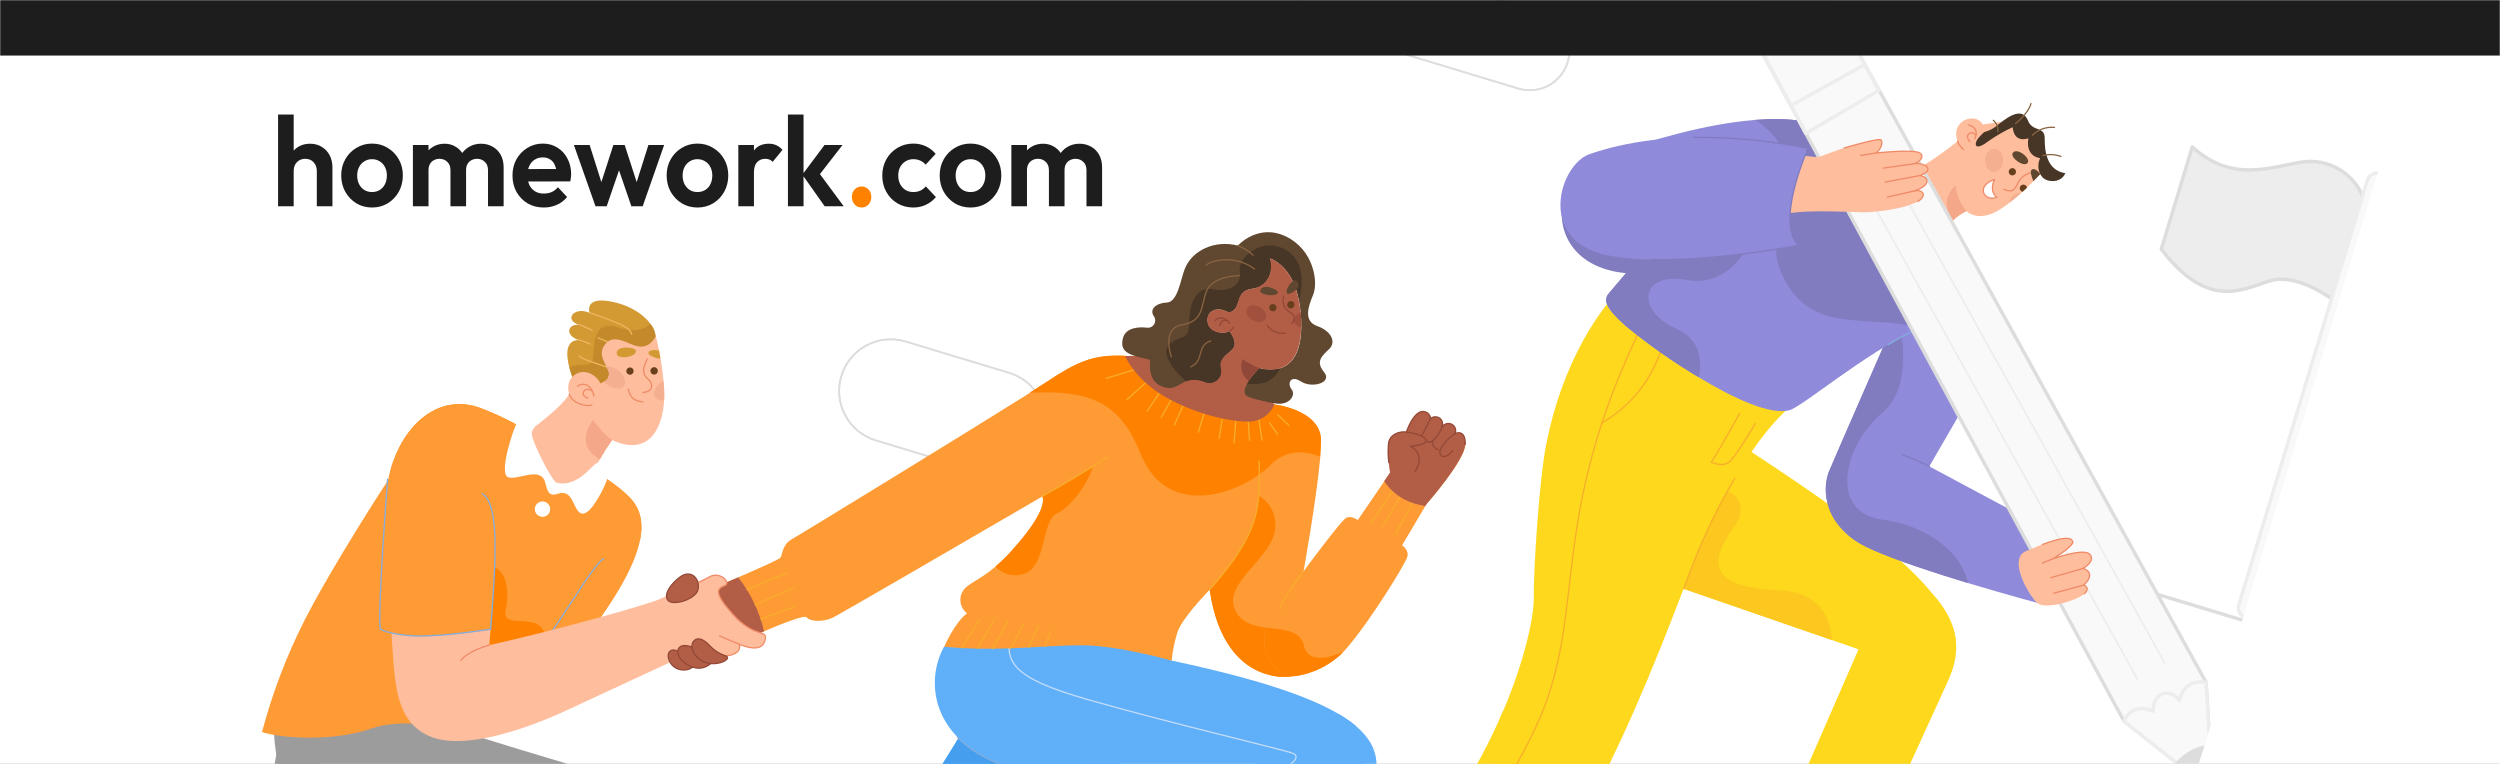 <svg width="1440" height="440" viewBox="0 0 1440 440" fill="none" xmlns="http://www.w3.org/2000/svg">
<rect x="0" y="0" width="1440" height="440" fill="#333333" stroke="none"/>
<g clip-path="url(#clip0_1621_9257)">
<mask id="path-1-inside-1_1621_9257" fill="white">
<path d="M0 0H1440V440H0V0Z"/>
</mask>
<path d="M0 0H1440V440H0V0Z" fill="white"/>
<g clip-path="url(#clip1_1621_9257)">
<path d="M581.326 214.782L521.697 196.731C505.98 191.972 489.381 200.857 484.623 216.574L484.617 216.594C479.859 232.311 488.743 248.91 504.46 253.668L564.089 271.72C579.806 276.478 596.405 267.594 601.163 251.877L601.169 251.857C605.927 236.139 597.043 219.541 581.326 214.782Z" stroke="#DDDDDD" stroke-miterlimit="10"/>
<path d="M874.533 51L764.956 17.827C759.172 16.076 754.32 12.098 751.468 6.77C748.616 1.441 747.997 -4.802 749.748 -10.587V-10.587C750.613 -13.454 752.035 -16.122 753.932 -18.439C755.828 -20.756 758.163 -22.677 760.802 -24.091C763.442 -25.505 766.334 -26.385 769.314 -26.681C772.294 -26.977 775.302 -26.683 778.168 -25.815L887.745 7.358C890.615 8.224 893.285 9.646 895.605 11.545C897.924 13.443 899.846 15.78 901.262 18.422C902.677 21.064 903.558 23.959 903.854 26.941C904.15 29.924 903.856 32.935 902.987 35.804V35.804C902.117 38.67 900.69 41.337 898.789 43.651C896.888 45.966 894.55 47.884 891.908 49.295C889.265 50.706 886.371 51.583 883.39 51.875C880.409 52.168 877.4 51.87 874.533 51V51Z" stroke="#DDDDDD" stroke-miterlimit="10"/>
<path d="M1274.44 455.678L1240.31 445.348L1218.35 517.89L1131.51 491.6L1106.17 575.309" stroke="#DDDDDD" stroke-width="2" stroke-linecap="round" stroke-linejoin="round"/>
<path d="M581.326 214.782L521.697 196.731C505.98 191.972 489.381 200.857 484.623 216.574L484.617 216.594C479.859 232.311 488.743 248.91 504.46 253.668L564.089 271.72C579.806 276.478 596.405 267.594 601.163 251.877L601.169 251.857C605.927 236.139 597.043 219.541 581.326 214.782Z" stroke="#DDDDDD" stroke-miterlimit="10"/>
<path d="M874.533 51L764.956 17.827C759.172 16.076 754.32 12.098 751.468 6.77C748.616 1.441 747.997 -4.802 749.748 -10.587V-10.587C750.613 -13.454 752.035 -16.122 753.932 -18.439C755.828 -20.756 758.163 -22.677 760.802 -24.091C763.442 -25.505 766.334 -26.385 769.314 -26.681C772.294 -26.977 775.302 -26.683 778.168 -25.815L887.745 7.358C890.615 8.224 893.285 9.646 895.605 11.545C897.924 13.443 899.846 15.78 901.262 18.422C902.677 21.064 903.558 23.959 903.854 26.941C904.15 29.924 903.856 32.935 902.987 35.804V35.804C902.117 38.67 900.69 41.337 898.789 43.651C896.888 45.966 894.55 47.884 891.908 49.295C889.265 50.706 886.371 51.583 883.39 51.875C880.409 52.168 877.4 51.87 874.533 51V51Z" stroke="#DDDDDD" stroke-miterlimit="10"/>
<path d="M1262.77 84.629C1285.72 105.586 1307.91 96.1 1325.7 93.375C1333.2 92.202 1340.86 93.67 1347.4 97.527C1353.93 101.384 1358.91 107.39 1361.51 114.519L1342.8 171.955C1342.8 171.955 1323.21 157.517 1308.36 161.528C1293.51 165.538 1272.75 180.215 1244.91 143.483L1262.77 84.629Z" fill="#EDEDED" stroke="#DDDDDD" stroke-width="2" stroke-linecap="round" stroke-linejoin="round"/>
<path d="M1293.46 355.719C1291.98 355.27 1290.74 354.252 1290 352.888C1289.27 351.523 1289.11 349.924 1289.55 348.439L1363.6 103.839C1363.82 103.104 1364.19 102.421 1364.67 101.827C1365.16 101.234 1365.76 100.742 1366.44 100.381C1367.12 100.02 1367.86 99.796 1368.62 99.723C1369.39 99.649 1370.16 99.727 1370.89 99.952V99.952C1371.63 100.172 1372.31 100.535 1372.91 101.02C1373.5 101.505 1374 102.103 1374.36 102.78C1374.72 103.456 1374.95 104.197 1375.03 104.961C1375.1 105.725 1375.03 106.497 1374.81 107.232L1300.76 351.832C1300.3 353.313 1299.28 354.554 1297.91 355.282C1296.55 356.011 1294.95 356.168 1293.46 355.719V355.719Z" fill="#F9F9F9" stroke="#EDEDED" stroke-width="2" stroke-linecap="round" stroke-linejoin="round"/>
<path d="M1243.17 342.509L1328.08 368.215" stroke="#DDDDDD" stroke-width="2" stroke-linecap="round" stroke-linejoin="round"/>
<path d="M1274.44 455.678L1240.31 445.348L1218.35 517.89L1131.51 491.6L1106.17 575.309" stroke="#DDDDDD" stroke-width="2" stroke-linecap="round" stroke-linejoin="round"/>
<path d="M1177.12 98.052C1177.12 98.052 1176.44 98.854 1175.24 100.202C1174.04 101.55 1172.92 102.723 1171.28 104.375C1170.16 105.528 1168.94 106.757 1167.59 108.036C1166.78 108.821 1165.89 109.716 1165.02 110.437L1164.15 111.205C1162.16 112.992 1160.01 114.818 1157.73 116.561C1156.13 117.787 1154.47 118.995 1152.77 120.124C1139.42 128.999 1132.73 121.557 1132.73 121.557C1129.84 122.855 1127.22 124.677 1124.99 126.93C1121.89 130.004 1119.26 133.514 1117.19 137.35C1089.07 147.166 1081.15 120.608 1093.95 102.999C1105.93 97.043 1117.2 89.772 1127.57 81.32C1123.13 69.189 1138.11 64.319 1142.08 71.703L1156.12 69.726C1184.15 70.713 1177.12 98.052 1177.12 98.052Z" fill="#FEBD9D"/>
<path d="M1134.02 71.98C1137.27 72.965 1139.64 75.129 1137.5 79.941" stroke="#EF8A66" stroke-width="0.75" stroke-linecap="round" stroke-linejoin="round"/>
<path d="M1134.66 81.668C1130.83 77.306 1136.13 74.703 1137.99 77.917" stroke="#EF8A66" stroke-width="0.75" stroke-linecap="round" stroke-linejoin="round"/>
<path d="M1150.19 113.644C1147.12 111.552 1146.95 106.81 1148.92 103.35C1137.97 106.92 1142.46 116.434 1150.19 113.644Z" fill="white" stroke="#EF8A66" stroke-width="0.75" stroke-linecap="round" stroke-linejoin="round"/>
<path d="M1154.11 109.107C1157.16 110.031 1159.67 111.362 1162.14 105.817C1162.82 104.23 1163.87 102.83 1165.2 101.738C1166.54 100.645 1168.12 99.892 1169.81 99.543" stroke="#EF8A66" stroke-width="0.75" stroke-linecap="round" stroke-linejoin="round"/>
<path d="M1127.57 81.319C1128.21 83.207 1129.41 84.855 1131.01 86.043" stroke="#EF8A66" stroke-width="0.75" stroke-linecap="round" stroke-linejoin="round"/>
<path d="M1157.11 98.33C1156.99 98.727 1156.99 99.151 1157.11 99.548C1157.23 99.945 1157.46 100.297 1157.78 100.56C1158.11 100.824 1158.5 100.986 1158.91 101.026C1159.32 101.067 1159.74 100.984 1160.11 100.788C1160.47 100.592 1160.77 100.292 1160.97 99.926C1161.16 99.56 1161.24 99.144 1161.2 98.731C1161.16 98.318 1161 97.926 1160.74 97.606C1160.47 97.285 1160.12 97.049 1159.72 96.929C1159.19 96.768 1158.62 96.825 1158.13 97.088C1157.63 97.35 1157.27 97.797 1157.11 98.33Z" fill="#683F1D"/>
<path d="M1167.57 108.076C1166.77 108.862 1165.88 109.756 1165.01 110.477L1164.86 110.435C1164.33 110.273 1163.89 109.907 1163.62 109.416C1163.36 108.926 1163.3 108.351 1163.46 107.818C1163.63 107.286 1163.99 106.839 1164.48 106.576C1164.97 106.314 1165.55 106.257 1166.08 106.418C1166.46 106.526 1166.8 106.739 1167.07 107.032C1167.33 107.325 1167.51 107.687 1167.57 108.076Z" fill="#683F1D"/>
<path d="M1159.38 88.057C1157.54 90.677 1165.59 96.514 1167.85 93.909C1170.11 91.304 1161.76 84.632 1159.38 88.057Z" fill="#604730"/>
<path d="M1175.24 100.202C1174.26 101.285 1172.92 102.723 1171.28 104.375C1170.1 101.825 1169.26 98.675 1170.15 97.828C1171.57 96.481 1173.73 98.385 1175.24 100.202Z" fill="#604730"/>
<path d="M1132.71 121.637C1129.82 122.934 1127.19 124.756 1124.97 127.01C1115.97 114.707 1126.41 106.949 1126.41 106.949C1126.99 112.365 1129.18 117.483 1132.71 121.637V121.637Z" fill="#F4A789"/>
<path d="M1189.61 99.749C1188.46 102.974 1184.45 105.336 1179.35 103.878C1174.63 102.449 1172.76 96.075 1175.13 91.07C1175.13 91.07 1166.53 90.506 1168.36 79.635C1168.36 79.635 1160.19 82.995 1159.32 73.261C1154.31 75.558 1149.52 78.323 1145.03 81.518C1139.31 85.925 1137.54 84.534 1138.14 82.108C1138.74 79.681 1142.45 76.485 1142.9 76.094C1145.99 75.288 1148.84 73.742 1151.19 71.588C1158.6 65.521 1165.26 62.408 1168.08 69.4C1170.89 76.391 1177.82 72.349 1177.75 79.759C1177.66 86.858 1178.87 98.209 1189.61 99.749Z" fill="#473526"/>
<path d="M1169.83 59.627C1168.31 65.59 1160.97 71.085 1160.97 71.085" stroke="#896442" stroke-width="0.75" stroke-linecap="round" stroke-linejoin="round"/>
<path d="M1170.67 77.858C1172.33 76.23 1174.33 74.986 1176.52 74.214C1178.71 73.442 1181.04 73.161 1183.36 73.389" stroke="#896442" stroke-width="0.75" stroke-linecap="round" stroke-linejoin="round"/>
<path d="M1176.67 89.607C1180.11 88.713 1183.75 88.887 1187.09 90.108" stroke="#896442" stroke-width="0.75" stroke-linecap="round" stroke-linejoin="round"/>
<path d="M1148.16 69.311C1149.09 70.108 1149.82 71.126 1150.28 72.272C1150.73 73.419 1150.89 74.659 1150.75 75.883" stroke="#896442" stroke-width="0.75" stroke-linecap="round" stroke-linejoin="round"/>
<path d="M1148.44 99.148C1145.54 99.082 1143.3 95.992 1143.4 92.272C1143.49 88.552 1145.92 85.583 1148.81 85.669C1151.7 85.754 1153.97 88.831 1153.86 92.545C1153.74 96.259 1151.27 99.216 1148.44 99.148Z" fill="#F4AF90"/>
<path d="M1164.15 111.204C1162.16 112.992 1160.01 114.818 1157.73 116.561C1157.66 116.147 1157.66 115.726 1157.73 115.313C1158.14 113.977 1159.01 112.83 1160.18 112.077C1161.36 111.324 1162.77 111.015 1164.15 111.204V111.204Z" fill="#F4AF90"/>
<path d="M1124.82 379.162C1113.66 405.361 1097.48 386.234 1070.52 373.993L1055.12 368.652L952.685 333.256L944.132 330.294L999.976 254.46C1060.61 294.39 1139 345.789 1124.82 379.162Z" fill="#FED81D"/>
<path d="M1055.12 368.653L952.685 333.257L962.636 311.539L987.8 279.474C987.8 279.474 1012.14 285.263 998.538 303.969C984.938 322.675 983.363 338.379 1024.11 339.948C1048.74 340.85 1054.45 356.457 1055.12 368.653Z" fill="#FCC71F"/>
<path d="M1035.92 230.461C1011.3 248.112 986.66 295.046 975.397 324.282C967.293 345.331 947.272 399.804 925.14 443.727C879.066 495.179 849.133 455.226 864.082 413.666L864.149 413.445C877.268 383.653 883.534 356.654 883.45 344.548C883.241 328.436 886.568 275.948 890.746 255.267C899.825 209.781 921.172 175.114 942.124 157.975L1035.92 230.461Z" fill="#FED81D"/>
<path d="M969.748 339.102C971.994 333.205 973.894 328.233 975.373 324.362C982.02 307.491 989.995 291.175 999.222 275.565" stroke="#F7AD2B" stroke-width="0.75" stroke-linecap="round" stroke-linejoin="round"/>
<path d="M943.049 193.159C893.657 297.65 912.472 348.335 889.155 408.19C882.326 424.565 874.166 440.353 864.757 455.395" stroke="#F7AD2B" stroke-width="0.75" stroke-linecap="round" stroke-linejoin="round"/>
<path d="M922.788 243.504C938.522 234.476 950.441 220.04 956.33 202.882" stroke="#F7AD2B" stroke-width="0.75" stroke-linecap="round" stroke-linejoin="round"/>
<path d="M1001.99 238.234C1001.99 238.234 989.78 260.188 985.725 266.195C985.725 266.195 992.528 269.504 996.44 265.778C1000.35 262.051 1011.07 243.896 1011.07 243.896" stroke="#F7AD2B" stroke-width="0.75" stroke-linecap="round" stroke-linejoin="round"/>
<path d="M1134.77 228.091L1111.33 268.572C1104.16 282.121 1099.86 293.599 1095.69 301.634C1089.9 312.861 1084.24 317.725 1071.58 313.145L1071.1 312.846L1069.4 311.785L1068.28 311.052L1066.84 310.023C1066.22 309.55 1065.61 309.082 1065.08 308.612C1064.05 307.791 1063.07 306.916 1062.14 305.992L1061.14 304.964C1059.66 303.424 1058.32 301.75 1057.15 299.964C1056.91 299.633 1056.69 299.288 1056.5 298.933C1054.79 296.197 1053.51 293.215 1052.71 290.09C1052.48 289.24 1052.29 288.379 1052.15 287.51C1051.75 285.294 1051.6 283.041 1051.68 280.792C1051.69 280.4 1051.72 280.034 1051.74 279.668C1051.76 279.302 1051.8 278.81 1051.86 278.41C1051.91 278.011 1051.94 277.691 1051.99 277.331C1052.24 275.487 1052.71 273.679 1053.38 271.942C1056.28 264.798 1088.34 191.716 1088.34 191.716L1094.17 184.491L1101.96 174.815L1134.77 228.091Z" fill="#8F8AD9"/>
<path d="M1095.69 301.635C1089.9 312.862 1084.24 317.726 1071.57 313.145L1071.06 312.835L1069.36 311.773L1068.24 311.041L1066.8 310.012C1066.18 309.538 1065.57 309.07 1065.04 308.601C1064.01 307.779 1063.03 306.905 1062.1 305.981L1061.1 304.953C1059.62 303.413 1058.28 301.739 1057.11 299.952C1056.87 299.621 1056.65 299.277 1056.46 298.922C1054.75 296.186 1053.47 293.203 1052.67 290.079C1052.44 289.229 1052.25 288.368 1052.11 287.499C1051.71 285.282 1051.56 283.03 1051.64 280.78C1051.65 280.388 1051.68 280.023 1051.7 279.657C1051.72 279.291 1051.76 278.799 1051.82 278.399C1051.87 277.999 1051.9 277.68 1051.95 277.32C1052.2 275.476 1052.67 273.667 1053.34 271.931C1056.24 264.787 1088.3 191.705 1088.3 191.705L1094.13 184.48C1097.16 200.46 1098.93 225.397 1084.38 237.591C1061.99 256.376 1052.74 295.055 1084.58 299.302C1088.34 299.792 1092.05 300.572 1095.69 301.635Z" fill="#807CBF"/>
<path d="M1115.48 184.563C1112.17 185.841 1108.81 187.279 1105.4 188.879C1072.73 204.398 1038.26 234.325 1030.47 236.354C1019.3 239.154 998.113 229.188 978.48 217.346C963.68 208.523 949.564 198.599 936.252 187.659C925.202 177.736 923.134 173.054 926.73 168.925C930.326 164.795 952.16 138.804 952.16 138.804L949.949 134.736L925.473 89.792C950.857 80.463 983.182 71.24 1010.96 69.081C1029.79 67.635 1046.49 69.448 1057.55 76.608L1115.48 184.563Z" fill="#8F8AD9"/>
<path d="M1115.48 184.563C1112.17 185.841 1108.81 187.28 1105.4 188.879C1078.32 181.161 1047.05 191.735 1030.31 165.137C1009.58 132.223 1040.5 121.851 1030.29 92.78C1026.54 83.028 1019.8 74.711 1011.04 69.019C1029.87 67.573 1046.58 69.385 1057.63 76.546L1115.48 184.563Z" fill="#807CBF"/>
<path d="M978.512 217.313C963.712 208.489 949.596 198.565 936.284 187.625C925.234 177.703 923.166 173.02 926.762 168.891C930.358 164.762 952.192 138.77 952.192 138.77L949.981 134.703C963.221 127.179 981.578 116.731 982.608 116.078C984.271 115.003 1010.69 133.699 1010.69 133.699C1010.69 133.699 999.75 166.278 971.909 161.27C944.068 156.262 942.387 179.124 965.345 189.254C980.115 195.72 980.292 208.753 978.512 217.313Z" fill="#807CBF"/>
<path d="M927.845 88.909C877.763 100.737 888.327 196.127 1007.75 140.219C1032.02 95.759 980.481 73.645 927.845 88.909Z" fill="#807CBF"/>
<path d="M1115.48 184.563C1105.81 188.402 1096.49 193.069 1087.62 198.514" stroke="#83ADDF" stroke-width="0.75" stroke-linecap="round" stroke-linejoin="round"/>
<path d="M927.536 438.926C926.731 440.568 925.933 442.19 925.122 443.786C916.516 460.913 907.618 476.329 898.957 487.629C867.984 528.021 817.373 590.552 817.373 590.552L763.434 569.203C770.716 559.634 804.668 519.903 848.79 443.611C854.423 433.878 859.505 423.837 864.012 413.535C864.343 412.802 864.661 412.043 864.972 411.304C876.663 387.679 936.596 379.667 927.536 438.926Z" fill="#FED81D"/>
<path d="M894.054 393.821C892.619 398.561 891.06 403.35 889.176 408.195C865.828 468.084 781.033 573.5 779.934 575.754" stroke="#F7AD2B" stroke-width="0.75" stroke-linecap="round" stroke-linejoin="round"/>
<path d="M1120.58 395.463C1100.06 440.597 1061.73 523.837 1061.73 523.837L1011.74 508.704L1070.52 373.993C1078.1 349.738 1102.45 328.848 1115.89 345.283C1134.37 368.023 1124.59 386.656 1120.58 395.463Z" fill="#FED81D"/>
<path d="M1177.29 348.282C1177.29 348.282 1156.99 342.925 1133.43 335.793C1114.01 329.914 1092.4 322.847 1078.35 316.619C1077.27 316.138 1076.23 315.649 1075.23 315.126C1074.75 314.98 1074.31 314.673 1073.88 314.433C1073.45 314.193 1073.12 314.049 1072.75 313.827C1072.09 313.474 1071.46 313.086 1070.89 312.737L1069.06 311.547L1068.64 311.266L1067.11 310.167L1066.83 309.976L1065.06 308.604C1064.99 308.565 1064.93 308.51 1064.89 308.443C1046.5 287.048 1050.64 270.915 1066.02 264.938C1076.86 260.634 1093.28 261.352 1111.39 268.695L1185.57 308.408L1177.29 348.282Z" fill="#8F8AD9"/>
<path d="M1133.43 335.793C1114.01 329.914 1092.4 322.847 1078.35 316.619C1077.27 316.138 1076.23 315.649 1075.23 315.126C1074.75 314.98 1074.31 314.674 1073.88 314.433C1073.45 314.193 1073.12 314.05 1072.75 313.828C1072.09 313.474 1071.46 313.087 1070.89 312.738L1069.06 311.547L1068.64 311.267L1067.11 310.168L1066.83 309.976L1065.06 308.605C1064.99 308.565 1064.93 308.51 1064.89 308.444C1046.5 287.048 1050.64 270.915 1066.02 264.938C1060.96 280.944 1064.91 296.766 1084.58 299.386C1111.54 302.858 1130.65 319.779 1133.43 335.793Z" fill="#807CBF"/>
<path d="M1111.34 268.637C1106.29 266.133 1101.11 263.886 1095.83 261.905" stroke="#807CBF" stroke-width="0.75" stroke-linecap="round" stroke-linejoin="round"/>
<path d="M1274.44 455.679L1254.1 439.635L1223.36 415.331C1223.36 415.331 1099.44 186.615 1040.16 76.826C1023.85 46.611 1012.42 25.414 1009.82 20.461C1001.19 3.946 1040.9 -20.558 1052.48 -1.835C1053.38 -0.359 1064.97 20.515 1082.37 51.981C1142.17 159.976 1270.71 393.051 1270.71 393.051L1272.92 429.766L1274.44 455.679Z" fill="#F9F9F9" stroke="#DDDDDD" stroke-width="2" stroke-linecap="round" stroke-linejoin="round"/>
<path d="M1085.92 92.761L1246.76 381.681" stroke="#EDEDED" stroke-linecap="round" stroke-linejoin="round"/>
<path d="M1071.71 104.706L1231.13 391.091" stroke="#EDEDED" stroke-linecap="round" stroke-linejoin="round"/>
<path d="M1272.86 429.747C1265.65 430.775 1259.03 434.269 1254.1 439.635L1223.36 415.331C1223.36 415.331 1227.84 403.994 1240.19 409.685C1239.7 401.315 1247.85 394.463 1255.51 403.491C1255.51 403.491 1257.22 390.612 1270.65 393.033L1272.86 429.747Z" fill="#F9F9F9" stroke="#EDEDED" stroke-width="2" stroke-linecap="round" stroke-linejoin="round"/>
<path d="M1274.44 455.679L1254.1 439.635C1259.02 434.269 1265.65 430.775 1272.86 429.748L1274.44 455.679Z" fill="#DDDDDD" stroke="#DDDDDD" stroke-width="2" stroke-linecap="round" stroke-linejoin="round"/>
<path d="M1082.37 51.981C1068.31 60.245 1052.88 69.363 1040.16 76.826C1023.85 46.611 1012.42 25.414 1009.82 20.461C1001.19 3.946 1040.9 -20.558 1052.48 -1.835C1053.38 -0.359 1064.97 20.515 1082.37 51.981Z" stroke="#EDEDED" stroke-width="2" stroke-linecap="round" stroke-linejoin="round"/>
<path d="M1074.17 37.18L1031.52 60.836" stroke="#EDEDED" stroke-width="2" stroke-linecap="round" stroke-linejoin="round"/>
<path d="M1166.97 317.424C1188.95 308.03 1192.87 309.415 1193.91 311.836C1194.96 314.256 1185.13 320.49 1182.07 321.996C1182.07 321.996 1200.28 315.363 1203.77 319.335C1207.26 323.307 1199.86 327.383 1199.86 327.383C1199.86 327.383 1208.18 329.747 1200.16 337.033C1200.16 337.033 1204.46 338.334 1200.61 342.013C1196.75 345.691 1178.13 351.606 1173.32 347.212C1168.51 342.819 1156.33 321.988 1166.97 317.424Z" fill="#FEBD9D"/>
<path d="M1176.43 313.624C1190.16 308.509 1192.92 309.847 1193.91 311.837C1194.91 313.827 1185.13 320.492 1182.07 321.997C1182.07 321.997 1200.28 315.364 1203.77 319.336C1207.26 323.309 1199.86 327.384 1199.86 327.384C1199.86 327.384 1208.18 329.749 1200.16 337.035C1200.16 337.035 1204.46 338.336 1200.61 342.014" stroke="#EF8A66" stroke-width="0.75" stroke-linecap="round" stroke-linejoin="round"/>
<path d="M1199.88 327.388L1181.15 332.768" stroke="#EF8A66" stroke-width="0.75" stroke-linecap="round" stroke-linejoin="round"/>
<path d="M1183 341.658L1200.19 337.038" stroke="#EF8A66" stroke-width="0.75" stroke-linecap="round" stroke-linejoin="round"/>
<path d="M1182.09 322.001L1176.43 324.342" stroke="#EF8A66" stroke-width="0.75" stroke-linecap="round" stroke-linejoin="round"/>
<path d="M1036.19 141.288C1040.55 133.715 1042.91 125.15 1043.02 116.41L1022.77 119.489C1022.77 119.489 1023.87 139.114 1036.19 141.288Z" fill="#807CBF"/>
<path d="M1031.89 88.507C1037.01 89.512 1042.19 90.186 1047.39 90.526C1048.64 90.245 1058.12 86.45 1062.14 85.256C1066.16 84.063 1082.47 79.374 1083.51 80.587C1084.54 81.799 1083.79 85.936 1080.46 88.126C1080.46 88.126 1097.25 86.305 1103.91 87.488C1109.34 88.452 1106.82 93.082 1102.62 94.288C1109 93.5 1114.93 98.015 1105.68 101.133C1111.09 101.806 1112.56 106.571 1102.74 109.957C1107.94 108.857 1109.97 113.109 1104.61 116.026C1095.89 120.796 1080.58 121.905 1075.74 122.238C1070.91 122.572 1041.56 120.354 1029.07 123.151C1029.07 123.151 1024.89 103.883 1031.89 88.507Z" fill="#FEBD9D"/>
<path d="M1062.16 85.263C1066.22 84.081 1082.49 79.38 1083.53 80.593C1084.56 81.805 1083.81 85.942 1080.48 88.132C1080.48 88.132 1097.27 86.311 1103.93 87.494C1109.36 88.458 1106.84 93.088 1102.64 94.294C1109.02 93.506 1114.95 98.021 1105.7 101.139C1111.11 101.812 1112.58 106.577 1102.76 109.963C1107.96 108.863 1109.99 113.115 1104.63 116.032" stroke="#EF8A66" stroke-width="0.75" stroke-linecap="round" stroke-linejoin="round"/>
<path d="M1080.48 88.132L1071.64 89.579" stroke="#EF8A66" stroke-width="0.75" stroke-linecap="round" stroke-linejoin="round"/>
<path d="M1102.64 94.294L1084.68 96.838" stroke="#EF8A66" stroke-width="0.75" stroke-linecap="round" stroke-linejoin="round"/>
<path d="M1105.7 101.139L1085.91 104.862" stroke="#EF8A66" stroke-width="0.75" stroke-linecap="round" stroke-linejoin="round"/>
<path d="M1102.76 109.964L1087.06 113.52" stroke="#EF8A66" stroke-width="0.75" stroke-linecap="round" stroke-linejoin="round"/>
<path d="M1041.44 85.414C1013.1 79.882 961.001 73.099 915.659 88.751C898.109 94.795 885.064 138.684 925.468 146.948C965.873 155.211 1036.25 141.306 1036.25 141.306C1036.25 141.306 1021.7 133.154 1041.44 85.414Z" fill="#8F8AD9"/>
<path d="M951.249 149.49C990.219 150.326 1036.19 141.288 1036.19 141.288C1036.19 141.288 1021.7 133.154 1041.38 85.395C1019.73 81.064 997.702 78.956 975.627 79.105" stroke="#807CBF" stroke-width="0.75" stroke-linecap="round" stroke-linejoin="round"/>
<path d="M646.287 439.659C646.287 439.659 550.476 550.685 506.173 595.131C449.052 614.058 452.058 577.696 467.866 552.489C473.175 546.686 491.916 519.254 512.284 488.039C529.551 461.563 547.965 432.388 560.334 411.445L624.333 432.442L646.287 439.659Z" fill="#5FB0F9"/>
<path d="M623.603 441.081C605.646 479.976 563.153 441.46 551.239 463.505C545.292 474.53 532.637 483.525 512.259 488.121C529.527 461.646 547.94 432.47 560.309 411.528L624.308 432.525C625.191 435.36 624.938 438.428 623.603 441.081V441.081Z" fill="#469EEE"/>
<path d="M575.419 449.03C569.447 449.853 571.787 453.784 571.948 458.612C572.108 463.44 564.658 460.023 563.126 466.027C561.593 472.03 565.468 469.586 559.636 477.555C553.995 485.253 493.406 561.405 475.89 576.754" stroke="#C3DCF8" stroke-width="0.75" stroke-linecap="round" stroke-linejoin="round"/>
<path d="M715.954 461.558C715.954 461.558 641.283 454.739 592.174 444.739C562.16 438.656 545.458 423.142 540.258 405.848C538.624 400.325 538.095 394.536 538.7 388.809C539.306 383.082 541.033 377.531 543.784 372.472C576.035 351.541 606.248 351.611 629.558 357.681C646.075 362.004 661.491 369.772 674.794 380.474C734.165 393.077 765.758 405.316 780.897 418.098C799.999 462.907 760.328 465.257 715.954 461.558Z" fill="#5FB0F9"/>
<path d="M583.798 361.171C576.633 380.926 582.717 390.376 626.126 402.838C673.891 416.553 741.541 432.297 744.907 433.996C751.775 437.456 734.198 444.676 739.124 446.364C745.613 448.613 752.41 451.724 747.433 455.128C742.456 458.532 738.007 459.181 739.833 462.781" stroke="#C3DCF8" stroke-width="0.75" stroke-linecap="round" stroke-linejoin="round"/>
<path d="M551.5 424.624C560.309 433.692 573.728 441 592.168 444.762C611.849 448.769 635.611 452.258 657.036 454.995" stroke="#83ADDF" stroke-width="0.75" stroke-linecap="round" stroke-linejoin="round"/>
<path d="M758.423 378.848C755.359 383.972 749.928 388.006 741.026 389.893C740.037 389.901 739.034 389.882 738.037 389.843C737.04 389.805 736.214 389.708 735.302 389.607L733.629 389.342L732.487 389.128L731.945 388.964C731.021 388.684 730.067 388.505 729.143 388.225C714.221 383.708 701.002 369.292 696.787 339.689C696.787 339.689 684.83 351.811 679.938 360.438C679.257 361.574 678.695 362.778 678.259 364.029C676.537 369.396 675.404 374.934 674.881 380.546C674.881 380.546 645.04 371.863 623.454 371.686C601.868 371.509 576.37 375.564 543.872 372.544C543.872 372.544 549.634 358.941 557.017 353.239C555.284 351.938 554.039 350.093 553.48 348C552.921 345.907 553.081 343.686 553.934 341.695C556.356 336.158 562.838 335.314 573.443 326.356C576.883 323.425 580.113 320.257 583.11 316.873C601.953 295.764 601.26 288.714 600.491 285.894L582.363 296.455C549.818 315.389 484.431 353.365 480.078 355.577C474.232 358.521 466.645 358.088 464.598 355.582C463.347 354.064 450.334 359.245 440.258 363.561C433.678 366.393 428.33 368.851 428.33 368.851L403.837 341.704C403.837 341.704 414.388 337.269 425.348 332.497C436.931 327.475 448.97 322.109 449.575 321.196C450.826 319.382 450.38 313.831 456.04 310.634C461.092 307.778 558.979 247.829 593.049 226.397C597.465 223.612 600.825 221.494 602.748 220.212C619.552 209.097 629.158 204.091 648.204 205.055L734.139 233.11C734.139 233.11 760.403 236.084 760.927 253.256C760.977 255.77 760.811 259.14 760.49 263.099C758.546 286.321 750.825 329.279 750.825 329.279C750.825 329.279 769.165 360.746 758.423 378.848Z" fill="#FF9B35"/>
<path d="M440.113 363.605C433.534 366.437 428.185 368.896 428.185 368.896L403.692 341.749C403.692 341.749 414.243 337.313 425.203 332.541C432.378 341.685 437.467 352.288 440.113 363.605V363.605Z" fill="#B25E47"/>
<path d="M629.599 268.683C626.492 278.946 616.733 292.062 608.881 295.693C599.311 300.074 603.352 327.716 588.61 330.861C585.899 331.604 583.034 331.566 580.345 330.751C577.655 329.937 575.25 328.38 573.406 326.259C576.847 323.328 580.077 320.159 583.074 316.776C601.917 295.667 601.223 288.617 600.455 285.797C611.764 279.508 622.523 273.009 629.599 268.683Z" fill="#FF8100"/>
<path d="M758.424 378.848C755.36 383.972 749.929 388.006 741.026 389.893C740.038 389.901 739.035 389.882 738.038 389.844C737.041 389.805 736.215 389.708 735.303 389.608L733.629 389.342L732.488 389.128L731.946 388.964C731.022 388.684 730.068 388.505 729.144 388.225C714.222 383.708 701.003 369.292 696.788 339.69C718.96 314.611 723.952 300.293 725.022 285.533C728.017 287.272 730.487 289.787 732.172 292.813C733.857 295.839 734.694 299.264 734.594 302.726C734.504 321.926 702.432 335.457 712.063 352.601C720.641 367.717 747.235 356.277 750.848 371.863C751.154 373.704 752.066 375.39 753.438 376.655C754.81 377.92 756.564 378.692 758.424 378.848Z" fill="#FF8100"/>
<path d="M760.327 262.984C752.273 259.822 741.241 258.39 732.097 267.592C715.432 284.472 672.362 299.935 657.076 261.565C645.112 231.634 628.234 224.595 592.971 226.219C597.387 223.435 600.747 221.317 602.67 220.035C619.474 208.92 629.08 203.914 648.126 204.878L734.061 232.932C734.061 232.932 760.325 235.907 760.849 253.079C760.814 255.655 760.673 258.945 760.327 262.984Z" fill="#FF8100"/>
<path d="M430.319 339.616L453.118 329.921" stroke="#F7AD2B" stroke-width="0.75" stroke-linecap="round" stroke-linejoin="round"/>
<path d="M434.955 348.342L457.065 338.679" stroke="#F7AD2B" stroke-width="0.75" stroke-linecap="round" stroke-linejoin="round"/>
<path d="M438.211 356.559L457.492 349.505" stroke="#F7AD2B" stroke-width="0.75" stroke-linecap="round" stroke-linejoin="round"/>
<path d="M554.167 373.229L564.226 356.586" stroke="#F7AD2B" stroke-width="0.75" stroke-linecap="round" stroke-linejoin="round"/>
<path d="M563.144 373.555L572.966 356.248" stroke="#F7AD2B" stroke-width="0.75" stroke-linecap="round" stroke-linejoin="round"/>
<path d="M571.795 373.587L580.256 358.455" stroke="#F7AD2B" stroke-width="0.75" stroke-linecap="round" stroke-linejoin="round"/>
<path d="M582.171 373.351L589.424 359.893" stroke="#F7AD2B" stroke-width="0.75" stroke-linecap="round" stroke-linejoin="round"/>
<path d="M592.394 372.895L598.192 360.553" stroke="#F7AD2B" stroke-width="0.75" stroke-linecap="round" stroke-linejoin="round"/>
<path d="M601.739 372.37L605.111 363.985" stroke="#F7AD2B" stroke-width="0.75" stroke-linecap="round" stroke-linejoin="round"/>
<path d="M637.878 263.427C637.878 263.427 634.727 265.433 629.624 268.602C622.518 273.028 611.789 279.426 600.468 285.755" stroke="#F7AD2B" stroke-width="0.75" stroke-linecap="round" stroke-linejoin="round"/>
<path d="M696.754 339.658C718.926 314.58 723.918 300.261 724.988 285.501C725.484 279.228 725.229 272.902 725.325 265.63" stroke="#F7AD2B" stroke-width="0.75" stroke-linecap="round" stroke-linejoin="round"/>
<path d="M637.132 217.949L653.126 213.057" stroke="#F7AD2B" stroke-width="0.75" stroke-linecap="round" stroke-linejoin="round"/>
<path d="M649.236 230.032L659.987 220.374" stroke="#F7AD2B" stroke-width="0.75" stroke-linecap="round" stroke-linejoin="round"/>
<path d="M660.829 236.787L667.729 226.379" stroke="#F7AD2B" stroke-width="0.75" stroke-linecap="round" stroke-linejoin="round"/>
<path d="M668.805 240.495L674.565 230.378" stroke="#F7AD2B" stroke-width="0.75" stroke-linecap="round" stroke-linejoin="round"/>
<path d="M676.464 244.743L681.446 233.644" stroke="#F7AD2B" stroke-width="0.75" stroke-linecap="round" stroke-linejoin="round"/>
<path d="M690.241 248.914L693.494 238.169" stroke="#F7AD2B" stroke-width="0.75" stroke-linecap="round" stroke-linejoin="round"/>
<path d="M703.958 241.337L702.292 252.562" stroke="#F7AD2B" stroke-width="0.75" stroke-linecap="round" stroke-linejoin="round"/>
<path d="M711.79 242.261L710.827 255.146" stroke="#F7AD2B" stroke-width="0.75" stroke-linecap="round" stroke-linejoin="round"/>
<path d="M718.973 242.726L719.721 253.651" stroke="#F7AD2B" stroke-width="0.75" stroke-linecap="round" stroke-linejoin="round"/>
<path d="M725.189 241.67L726.9 253.545" stroke="#F7AD2B" stroke-width="0.75" stroke-linecap="round" stroke-linejoin="round"/>
<path d="M731.235 243.5L735.894 250.128" stroke="#F7AD2B" stroke-width="0.75" stroke-linecap="round" stroke-linejoin="round"/>
<path d="M735.96 238.9L742.334 244.93" stroke="#F7AD2B" stroke-width="0.75" stroke-linecap="round" stroke-linejoin="round"/>
<path d="M720.528 217.961C719.249 216.828 717.835 215.633 716.276 214.481C712.52 211.619 708.234 209.532 703.665 208.339C688.106 203.826 648.072 205.058 648.072 205.058C648.527 206.38 654.834 219.8 672.985 229.658C691.136 239.516 711.581 243.534 721.097 242.732C723.906 242.41 726.58 241.35 728.847 239.661C731.114 237.971 732.895 235.712 734.007 233.113C734.007 233.113 731.314 227.452 720.528 217.961Z" fill="#B25E47"/>
<path d="M787.859 459.915C774.261 489.913 710.444 597.733 710.444 597.733L663.608 583.554L715.813 461.805C715.864 461.727 715.892 461.637 715.892 461.544C716.124 459.838 723.736 404.131 771.471 411.5C774.781 413.437 777.926 415.643 780.875 418.096V418.096C796.447 431.185 794.7 444.776 787.859 459.915Z" fill="#5FB0F9"/>
<path d="M728.292 429.494C737.765 431.879 743.957 433.512 744.907 433.997C751.774 437.457 734.197 444.677 739.123 446.366C745.612 448.615 752.409 451.725 747.432 455.13C741.944 458.774 737.708 459.223 740.056 463.201C744.513 470.711 732.366 472.887 729.679 479.156C726.992 485.424 685.628 579.476 685.628 579.476" stroke="#C3DCF8" stroke-width="0.75" stroke-linecap="round" stroke-linejoin="round"/>
<path d="M832.457 277.039C827.053 284.172 821.713 290.295 821.713 290.295L821.009 291.463L807.572 314.121C807.572 314.121 811.929 316.821 810.55 320.942C809.171 325.063 790.078 356.555 775.792 373.255C775.169 374.009 774.472 374.719 773.768 375.449C773.065 376.179 772.729 376.494 772.185 376.987C771.054 378.018 769.88 379 768.662 379.932C768.09 380.373 767.524 380.794 766.945 381.188C766.365 381.583 765.674 382.053 765.008 382.444C764.342 382.834 763.742 383.222 763.102 383.598C761.755 384.353 760.485 384.999 758.944 385.672L756.811 386.561C753.281 387.96 749.594 388.928 745.832 389.442L745.691 389.4L743.428 389.635C742.666 389.689 741.904 389.744 741.194 389.77C728.392 382.014 726.588 371.536 729.282 361.477C733.762 344.724 750.821 329.148 750.821 329.148C750.822 329.112 750.833 329.078 750.851 329.047C752.086 327.36 772.196 300.255 775.186 298.419C778.175 296.583 782.095 299.568 782.095 299.568L797.428 277.089L800.783 272.164C800.783 272.164 800.556 270.67 800.29 268.506C799.648 264.039 799.547 259.511 799.988 255.019C800.991 250.039 806.388 248.362 810.174 248.894C810.174 248.894 813.032 240.683 816.825 238.148C817.462 237.599 818.241 237.242 819.072 237.117C819.903 236.993 820.753 237.106 821.522 237.445C822.291 237.783 822.949 238.333 823.419 239.029C823.889 239.726 824.152 240.542 824.177 241.382C825.916 238.752 832.364 240.265 830.798 246.018C831.341 245.099 832.214 244.423 833.238 244.124C834.262 243.826 835.361 243.929 836.312 244.413C837.263 244.896 837.994 245.723 838.357 246.726C838.72 247.73 838.687 248.833 838.266 249.813C838.266 249.813 844.267 246.719 844.099 255.964C843.854 260.757 838.104 269.54 832.457 277.039Z" fill="#FF9B35"/>
<path d="M802.047 282.763C802.047 282.763 789.208 302.072 789.323 301.69" stroke="#F7AD2B" stroke-width="0.75" stroke-linecap="round" stroke-linejoin="round"/>
<path d="M806.439 286.284L796.419 303.377" stroke="#F7AD2B" stroke-width="0.75" stroke-linecap="round" stroke-linejoin="round"/>
<path d="M813.577 289.653L803.85 307.515" stroke="#F7AD2B" stroke-width="0.75" stroke-linecap="round" stroke-linejoin="round"/>
<path d="M750.602 329.146C743.077 339.518 737.778 347.319 737.372 350.397" stroke="#F7AD2B" stroke-width="0.75" stroke-linecap="round" stroke-linejoin="round"/>
<path d="M773.849 375.474C773.339 375.999 772.809 376.519 772.265 377.012C771.134 378.043 769.96 379.025 768.742 379.957C768.17 380.398 767.604 380.819 767.025 381.213C766.445 381.608 765.754 382.078 765.088 382.469C764.422 382.859 763.822 383.247 763.182 383.624C761.835 384.378 760.565 385.024 759.024 385.698L756.891 386.587C753.365 387.997 749.677 388.965 745.912 389.467L745.771 389.425L743.508 389.66C742.746 389.715 741.984 389.769 741.274 389.795C728.473 382.039 726.668 371.561 729.362 361.502C738.978 362.835 748.94 362.737 751.051 371.839C753.248 382.326 765.778 378.885 773.849 375.474Z" fill="#FF8100"/>
<path d="M821.713 290.295L821.009 291.463C816.731 290.872 812.583 289.564 808.74 287.595C804.111 285.118 800.18 281.515 797.31 277.119L800.665 272.193C800.665 272.193 798.826 260.016 799.829 255.036C800.833 250.056 806.229 248.38 810.015 248.912C810.015 248.912 812.873 240.7 816.666 238.165C817.303 237.616 818.082 237.259 818.913 237.134C819.744 237.01 820.594 237.124 821.363 237.462C822.133 237.8 822.79 238.35 823.26 239.047C823.73 239.744 823.993 240.559 824.019 241.4C825.758 238.769 832.212 240.262 830.64 246.035C831.183 245.117 832.055 244.44 833.079 244.142C834.103 243.844 835.203 243.947 836.153 244.43C837.104 244.913 837.836 245.741 838.198 246.744C838.561 247.747 838.529 248.85 838.107 249.83C838.107 249.83 844.108 246.736 843.94 255.981C843.772 265.226 821.713 290.295 821.713 290.295Z" fill="#B25E47"/>
<path d="M799.988 266.464C799.482 262.654 799.435 258.798 799.848 254.977C800.857 249.977 806.248 248.32 810.033 248.852C810.033 248.852 812.892 240.641 816.685 238.106C817.321 237.557 818.1 237.199 818.932 237.075C819.763 236.95 820.612 237.064 821.382 237.402C822.151 237.741 822.809 238.29 823.279 238.987C823.749 239.684 824.012 240.5 824.037 241.34C825.776 238.709 832.23 240.203 830.658 245.975C831.201 245.057 832.073 244.38 833.098 244.082C834.122 243.784 835.221 243.887 836.172 244.37C837.123 244.854 837.854 245.681 838.217 246.684C838.58 247.687 838.547 248.791 838.125 249.771C838.125 249.771 844.127 246.676 843.959 255.922" stroke="#934735" stroke-width="0.75" stroke-linecap="round" stroke-linejoin="round"/>
<path d="M809.974 248.901C816.647 249.671 821.867 251.909 821.397 254.113C820.927 256.317 812.472 257.089 812.472 257.089C812.472 257.089 821.703 261.287 814.972 271.79" stroke="#934735" stroke-width="0.75" stroke-linecap="round" stroke-linejoin="round"/>
<path d="M824 240.956C824 240.956 819.904 249.56 818.726 251.133" stroke="#934735" stroke-width="0.75" stroke-linecap="round" stroke-linejoin="round"/>
<path d="M821.747 254.262C823.976 255.66 827.054 253.895 831.031 245.321" stroke="#934735" stroke-width="0.75" stroke-linecap="round" stroke-linejoin="round"/>
<path d="M825.086 254.022C824.973 255.179 825.284 256.338 825.963 257.282C826.642 258.225 827.641 258.89 828.773 259.151" stroke="#934735" stroke-width="0.75" stroke-linecap="round" stroke-linejoin="round"/>
<path d="M838.187 249.855C835.71 250.793 827.637 258.632 829.703 261.8C832.122 265.47 836.743 259.547 836.743 259.547" stroke="#934735" stroke-width="0.75" stroke-linecap="round" stroke-linejoin="round"/>
<path d="M749.482 219.799C743.141 215.687 741.359 221.067 743.963 224.267C746.568 227.468 742.816 233.852 734.376 232.327C733.603 232.203 731.589 231.9 729.187 231.436C724.695 230.558 718.902 229.199 717.5 227.744C716.099 226.29 716.795 223.628 718.237 221.039C718.507 220.507 718.858 220 719.201 219.446C721.025 216.801 723.088 214.328 725.362 212.059C729.256 213.146 733.369 213.18 737.281 212.159C746.234 209.454 749.444 199.573 749.569 188.298C749.598 185.479 749.455 182.661 749.142 179.859C748.926 177.602 748.61 175.314 748.192 173.148C744.47 152.706 731.591 148.829 731.591 148.829C734.34 160.316 726.911 165.302 723.066 165.98C719.221 166.658 715.24 166.702 713.39 173.465C711.54 180.227 708.223 180.32 706.318 179.37C700.344 176.29 694.392 179.728 695.591 185.835C696.79 191.942 705.121 192.667 708.205 190.882C708.205 190.882 711.902 195.399 711.038 199.194C710.174 202.988 701.654 205.276 703.297 212.088C703.634 213.3 703.63 214.582 703.286 215.792C702.942 217.002 702.27 218.093 701.346 218.946C700.421 219.799 699.279 220.381 698.046 220.627C696.812 220.874 695.534 220.775 694.353 220.342C691.52 219.101 688.402 218.658 685.336 219.059C684.59 219.18 683.858 219.369 683.147 219.625C682.643 219.807 682.152 220.025 681.679 220.276C677.689 222.445 674.271 225.554 667.505 221.686C660.74 217.818 662.519 207.307 662.519 207.307C652.076 204.649 644.81 203.809 646.689 195.213C648.165 188.381 656.36 188.253 660.535 188.728C661.342 188.859 662.17 188.75 662.917 188.417C663.664 188.083 664.297 187.538 664.738 186.85C665.18 186.161 665.41 185.359 665.401 184.541C665.393 183.723 665.145 182.926 664.69 182.247C661.741 178.153 665.988 174.483 672.175 174.252C678.362 174.02 680.043 160.936 682.381 155.023C686.447 144.414 699.347 138.015 713.018 141.452C713.018 141.452 724.553 128.479 740.639 136.177C756.725 143.875 759.44 162.5 756.383 169.774C753.325 177.048 750.805 185.011 758.823 187.855C766.842 190.699 769.907 197.086 765.461 201.199C761.015 205.312 757.789 208.436 762.708 214.42C767.628 220.403 755.841 223.851 749.482 219.799Z" fill="#604730"/>
<path d="M731.601 148.723C734.35 160.21 726.921 165.196 723.076 165.874C719.231 166.552 715.25 166.596 713.4 173.359C711.55 180.121 708.233 180.214 706.328 179.264C700.354 176.184 694.402 179.622 695.601 185.729C696.8 191.836 705.131 192.561 708.215 190.776C708.215 190.776 711.912 195.293 711.048 199.088C710.184 202.882 701.664 205.17 703.308 211.982C703.644 213.194 703.64 214.475 703.296 215.685C702.952 216.895 702.28 217.987 701.356 218.84C700.431 219.693 699.289 220.275 698.056 220.521C696.822 220.768 695.544 220.669 694.363 220.236C691.53 218.995 688.412 218.552 685.346 218.953C684.6 219.074 683.868 219.263 683.158 219.519C674.072 211.726 668.3 202.041 674.252 197.661C682.033 191.948 684.641 197.166 685.036 184.416C685.432 171.667 690.791 165.045 698.748 166.643C706.705 168.241 715.615 165.172 714.112 156.232C712.609 147.292 729.953 134.324 743.502 146.055C750.624 152.224 750.712 162.796 748.367 173.004C744.481 152.6 731.601 148.723 731.601 148.723Z" fill="#473526"/>
<path d="M737.299 212.098C734.728 217.766 729.328 222.423 718.249 220.999C718.52 220.467 718.871 219.959 719.214 219.405C721.037 216.76 723.1 214.287 725.374 212.018C729.272 213.1 733.387 213.127 737.299 212.098V212.098Z" fill="#473526"/>
<path d="M719.214 219.406C717.162 222.49 715.833 225.793 717.525 227.664C718.846 229.095 724.719 230.478 729.211 231.356C708.914 239.813 696.018 233.672 685.261 219.015C688.328 218.613 691.446 219.057 694.279 220.298C695.46 220.731 696.738 220.829 697.971 220.583C699.205 220.337 700.347 219.755 701.271 218.902C702.196 218.049 702.867 216.957 703.212 215.747C703.556 214.537 703.56 213.256 703.223 212.044C701.58 205.232 710.094 202.964 710.964 199.149C711.833 195.335 708.13 190.837 708.13 190.837C705.047 192.622 696.655 191.88 695.517 185.791C694.378 179.702 700.324 176.284 706.244 179.326C708.149 180.275 711.485 180.189 713.315 173.42C715.145 166.652 719.111 166.734 722.992 165.936C726.873 165.137 734.29 160.192 731.516 148.785C731.516 148.785 744.41 152.688 748.125 173.15C748.532 175.356 748.86 177.604 749.075 179.861C749.389 182.663 749.531 185.481 749.502 188.3C749.263 203.575 743.477 216.315 725.296 212.061C723.021 214.33 720.959 216.803 719.135 219.448L719.214 219.406Z" fill="#B25E47"/>
<path d="M749.586 188.239C748.739 188.287 747.897 188.088 747.16 187.667C746.424 187.245 745.826 186.62 745.438 185.865C744.629 183.757 746.268 181.096 749.165 179.78C749.473 182.589 749.614 185.414 749.586 188.239Z" fill="#A0503D"/>
<path d="M731.182 176.614C731.099 176.887 731.073 177.173 731.104 177.456C731.135 177.739 731.224 178.012 731.364 178.26C731.504 178.507 731.694 178.724 731.92 178.896C732.147 179.068 732.406 179.192 732.683 179.261C733.081 179.36 733.5 179.34 733.887 179.204C734.274 179.068 734.612 178.821 734.861 178.494C735.109 178.167 735.256 177.774 735.283 177.365C735.311 176.955 735.217 176.547 735.015 176.19C734.812 175.833 734.51 175.543 734.144 175.356C733.779 175.169 733.366 175.094 732.958 175.139C732.551 175.184 732.165 175.348 731.849 175.61C731.533 175.873 731.301 176.222 731.182 176.614Z" fill="#683F1D"/>
<path d="M741.477 174.975C741.316 175.507 741.373 176.082 741.636 176.573C741.898 177.064 742.345 177.43 742.878 177.591C743.15 177.674 743.436 177.701 743.719 177.669C744.002 177.638 744.276 177.549 744.523 177.409C744.771 177.269 744.987 177.079 745.16 176.853C745.332 176.626 745.456 176.367 745.525 176.09C745.686 175.558 745.629 174.983 745.366 174.492C745.104 174.002 744.657 173.635 744.124 173.474C743.852 173.391 743.566 173.365 743.283 173.396C743 173.427 742.726 173.516 742.479 173.656C742.231 173.797 742.015 173.986 741.842 174.213C741.67 174.439 741.546 174.699 741.477 174.975Z" fill="#683F1D"/>
<path d="M725.38 211.997C723.106 214.266 721.043 216.739 719.219 219.384C717.295 218.004 715.905 216.004 715.283 213.719C714.661 211.434 714.845 209.005 715.804 206.84C718.72 209.029 721.948 210.767 725.38 211.997V211.997Z" fill="#914839"/>
<path d="M699.921 184.713C702.389 181.557 706.827 183.625 708.204 186.321" stroke="#934735" stroke-width="0.75" stroke-linecap="round" stroke-linejoin="round"/>
<path d="M702.747 187.542C702.751 187.054 702.869 186.574 703.092 186.14C703.315 185.706 703.636 185.33 704.03 185.042C704.423 184.755 704.879 184.563 705.36 184.483C705.841 184.403 706.335 184.437 706.801 184.581" stroke="#934735" stroke-width="0.75" stroke-linecap="round" stroke-linejoin="round"/>
<path d="M708.15 190.843C709.106 190.195 709.91 189.346 710.504 188.355" stroke="#934735" stroke-width="0.75" stroke-linecap="round" stroke-linejoin="round"/>
<path d="M729.952 187.336C731.048 189.026 732.62 190.354 734.47 191.152C736.32 191.951 738.364 192.183 740.346 191.82" stroke="#934735" stroke-width="0.75" stroke-linecap="round" stroke-linejoin="round"/>
<path d="M744.184 186.318C746.007 183.625 746.049 181.314 742.785 179.712C741.245 178.834 740.066 177.438 739.459 175.773C738.851 174.108 738.853 172.281 739.465 170.617" stroke="#934735" stroke-width="0.75" stroke-linecap="round" stroke-linejoin="round"/>
<path d="M725.87 167.29C725.147 169.68 734.399 171.275 735.944 168.849C737.179 166.943 727.172 162.773 725.87 167.29Z" fill="#604730"/>
<path d="M746.651 161.654C744.792 159.973 739.211 167.689 741.701 169.167C742.924 169.91 750.996 165.623 746.651 161.654Z" fill="#604730"/>
<path d="M712.892 141.437C716.182 142.698 719.2 144.579 721.782 146.978" stroke="#896442" stroke-width="0.75" stroke-linecap="round" stroke-linejoin="round"/>
<path d="M713.855 158.675C706.439 159.126 697.161 160.878 694.494 168.818C691.827 176.759 693.06 185.069 680.875 187.08C668.69 189.092 674.683 205.508 674.683 205.508" stroke="#896442" stroke-width="0.75" stroke-linecap="round" stroke-linejoin="round"/>
<path d="M685.829 211.272C693.895 207.948 688.878 199.172 697.409 196.34" stroke="#896442" stroke-width="0.75" stroke-linecap="round" stroke-linejoin="round"/>
<path d="M722.601 154.987C713.051 147.426 698.889 149.015 694.771 152.767" stroke="#896442" stroke-width="0.75" stroke-linecap="round" stroke-linejoin="round"/>
<path d="M729.026 183.592C727.903 185.708 724.541 186.093 721.569 184.47C718.596 182.846 717.072 179.842 718.189 177.746C719.306 175.651 722.673 175.245 725.666 176.875C728.658 178.504 730.15 181.543 729.026 183.592Z" fill="#A0503D"/>
<path d="M229.398 481.506C203.404 572.077 203.447 592.502 175.542 618.124C147.637 643.747 43.212 688.716 43.212 688.716L16.084 651.804C16.084 651.804 72.427 617.777 99.68 598.798C126.934 579.818 132.917 570.558 137.04 555.056C141.163 539.553 161.933 418.439 161.933 418.439L229.398 481.506Z" fill="#9C9C9C"/>
<path d="M372.939 526.538C372.939 526.538 258.424 502.942 223.672 493.825C188.919 484.707 156.607 470.716 157.64 412.118L254.542 408.15L263.093 420.385C312.959 436.359 358.741 449.166 389.902 458.775C391.529 459.267 393.095 459.742 394.591 460.304C437.843 481.685 405.484 526.437 372.939 526.538Z" fill="#9C9C9C"/>
<path d="M335.773 369.62L303.887 383.623L268.887 422.467C268.887 422.467 237.234 411.657 214.068 419.596C190.902 427.536 161.52 425.086 150.91 421.677C156.799 399.454 164.991 377.907 175.351 357.383C192.119 324.662 223.522 276.551 223.522 276.551C223.84 274.85 224.258 273.179 224.684 271.554C232.162 243.737 253.306 226.328 276.613 234.941C301.27 244.093 324.142 261.169 324.142 261.169C324.142 261.169 350.606 273.982 362.773 286.588C368.296 292.316 370.919 300.017 368.642 311.232C365.923 324.704 356.076 343.253 335.773 369.62Z" fill="#FF9B35"/>
<path d="M271.918 378.855L267.009 364.653C274.189 363.823 280.225 362.932 282.617 362.56C283.713 348.947 284.541 336.942 284.918 326.643C289.222 328.866 294.352 335.023 291.261 351.605C288.884 364.238 312.648 350.121 314.374 368.03C316.1 385.938 271.918 378.855 271.918 378.855Z" fill="#FF8100"/>
<path d="M347.59 321.893C343.015 324.476 332.084 342.697 317.857 363.91" stroke="#83ADDF" stroke-width="0.75" stroke-linecap="round" stroke-linejoin="round"/>
<path d="M440.26 369.704C437.831 376.642 425.894 371.099 425.894 371.099C427.377 377.643 417.078 378.493 412.46 377.38C409.388 376.541 406.507 375.117 403.973 373.189C403.973 373.189 347.306 399.378 326.093 409.268C304.88 419.158 266.922 433.011 246.879 423.83C226.835 414.649 227.463 391.643 225.46 364.728C230.53 365.83 235.697 366.425 240.884 366.503C254.275 366.808 277.361 363.405 282.603 362.602C282.359 365.509 282.124 368.53 281.851 371.604C325.683 361.809 375.533 347.346 380.043 345.05C384.553 342.754 402.857 335.667 408.67 332.253C414.483 328.838 421.426 335.742 417.296 337.363C413.165 338.985 410.768 341.11 421.679 353.446C435.42 368.962 443.155 361.372 440.26 369.704Z" fill="#FEBD9D"/>
<path d="M368.63 311.273C363.006 304.791 355.038 300.405 344.286 304.78C318.803 315.087 299.358 308.345 281.296 267.996C263.723 228.781 226.804 269.258 224.692 271.6C232.17 243.784 253.314 226.375 276.621 234.987C301.278 244.14 324.15 261.215 324.15 261.215C324.15 261.215 350.614 274.028 362.781 286.635C368.296 292.316 370.919 300.017 368.63 311.273Z" fill="#FF9B35"/>
<path d="M308.237 291.981C307.983 292.819 307.983 293.714 308.238 294.551C308.493 295.389 308.99 296.133 309.667 296.688C310.345 297.243 311.171 297.585 312.043 297.67C312.914 297.756 313.792 297.581 314.564 297.167C315.336 296.754 315.968 296.121 316.38 295.349C316.793 294.576 316.967 293.699 316.88 292.827C316.794 291.956 316.451 291.13 315.895 290.453C315.339 289.776 314.595 289.28 313.757 289.026C312.633 288.686 311.42 288.806 310.385 289.36C309.35 289.914 308.577 290.857 308.237 291.981V291.981Z" fill="white"/>
<path d="M223.263 276.032C223.263 276.032 217.525 349.299 219.026 362.448C221.086 363.395 223.248 364.102 225.471 364.552C230.54 365.655 235.707 366.249 240.894 366.327C249.627 366.274 258.348 365.671 267.005 364.52C274.185 363.689 280.221 362.798 282.613 362.426C283.709 348.814 284.537 336.809 284.914 326.509C285.779 302.939 284.214 288.412 277.732 284.257" stroke="#83ADDF" stroke-width="0.75" stroke-linecap="round" stroke-linejoin="round"/>
<path d="M281.864 371.562C268.881 375.196 265.439 380.337 265.439 380.337" stroke="#EF8A66" stroke-width="0.75" stroke-linecap="round" stroke-linejoin="round"/>
<path d="M425.875 371.092C418.054 367.957 414.495 366.244 414.495 366.244" stroke="#EF8A66" stroke-width="0.75" stroke-linecap="round" stroke-linejoin="round"/>
<path d="M404.02 373.18C406.556 375.121 409.443 376.553 412.522 377.398C417.18 378.523 427.432 377.681 425.935 371.111C425.935 371.111 437.899 376.64 440.322 369.722C443.217 361.39 435.462 368.974 421.753 353.423C410.842 341.087 413.227 339.003 417.363 337.361C421.5 335.719 414.577 328.822 408.744 332.23C405.759 333.979 399.515 336.715 393.471 339.226" stroke="#EF8A66" stroke-width="0.75" stroke-linecap="round" stroke-linejoin="round"/>
<path d="M391.433 332.559C398.348 327.242 403.569 334.041 401.989 339.767C400.408 345.493 386.81 349.422 384.488 345.431C382.167 341.44 387.552 335.528 391.433 332.559Z" fill="#B25E47"/>
<path d="M392.093 376.366C387.71 372.232 382.875 375.022 385.75 381.023C388.626 387.023 397.143 387.278 400.046 383.048L392.093 376.366Z" fill="#B25E47"/>
<path d="M392.093 376.366C387.71 372.232 382.875 375.022 385.75 381.023C388.626 387.023 397.143 387.278 400.046 383.048L392.093 376.366Z" stroke="#934735" stroke-width="0.75" stroke-linecap="round" stroke-linejoin="round"/>
<path d="M400.19 373.446C395.092 370.807 390.032 371.226 390.438 376.041C390.844 380.856 401.73 389.435 409.758 381.89L400.19 373.446Z" fill="#B25E47"/>
<path d="M400.19 373.446C395.092 370.807 390.032 371.226 390.438 376.041C390.844 380.856 401.73 389.435 409.758 381.89L400.19 373.446Z" stroke="#934735" stroke-width="0.75" stroke-linecap="round" stroke-linejoin="round"/>
<path d="M391.433 332.559C398.348 327.242 403.569 334.041 401.989 339.767C400.408 345.493 386.81 349.422 384.488 345.431C382.167 341.44 387.552 335.528 391.433 332.559Z" stroke="#934735" stroke-width="0.75" stroke-linecap="round" stroke-linejoin="round"/>
<path d="M399.341 375.379C396.821 370.669 400.53 366.092 405.054 368.821C409.577 371.55 409.7 374.766 417.983 377.822C423.513 379.759 406.099 388.036 399.341 375.379Z" fill="#B25E47"/>
<path d="M399.341 375.379C396.821 370.669 400.53 366.092 405.054 368.821C409.577 371.55 409.7 374.766 417.983 377.822C423.513 379.759 406.099 388.036 399.341 375.379Z" stroke="#934735" stroke-width="0.75" stroke-linecap="round" stroke-linejoin="round"/>
<path d="M353.175 224.795L345.43 225.322L333.599 226.016C331.188 221.484 329.291 216.696 327.945 211.741C325.837 203.715 325.925 195.892 333.412 195.857C325.479 193.455 326.586 186.467 333.474 187.106C324.563 184.167 330.639 176.338 339.601 180.191C339.601 180.191 336.21 170.68 351.86 173.663C362.905 175.779 370.431 180.974 374.38 186.181L374.684 186.624C376.312 188.684 377.332 191.157 377.631 193.765C378.077 200.258 353.175 224.795 353.175 224.795Z" fill="#D39933"/>
<path d="M353.175 224.794L345.429 225.321L333.599 226.015C331.188 221.483 329.291 216.695 327.945 211.741C333.028 208.785 339.002 211.427 340.836 208.847C343.458 205.255 338.58 182.841 356.019 188.603C365.847 191.841 371.594 189.371 374.716 186.589C376.344 188.649 377.365 191.122 377.663 193.73C378.077 200.257 353.175 224.794 353.175 224.794Z" fill="#C4892A"/>
<path d="M339.692 180.109C339.692 180.109 353.804 185.061 358.023 187.128C363.75 189.936 363.883 192.541 363.883 192.541" stroke="#EDB65F" stroke-width="0.75" stroke-linecap="round" stroke-linejoin="round"/>
<path d="M349.917 196.886L344.49 194.607" stroke="#EDB65F" stroke-width="0.75" stroke-linecap="round" stroke-linejoin="round"/>
<path d="M333.536 186.904C337.61 188.51 341.105 190.292 341.105 190.292" stroke="#EDB65F" stroke-width="0.75" stroke-linecap="round" stroke-linejoin="round"/>
<path d="M333.443 195.756C335.681 196.404 337.869 197.213 339.989 198.177" stroke="#EDB65F" stroke-width="0.75" stroke-linecap="round" stroke-linejoin="round"/>
<path d="M349.329 211.353C342.654 209.07 333.932 206.451 333.556 204.868" stroke="#EDB65F" stroke-width="0.75" stroke-linecap="round" stroke-linejoin="round"/>
<path d="M352.559 253.484C350.036 257.039 347.699 260.722 345.557 264.518C345.181 265.179 344.802 265.854 344.418 266.542C338.617 274.695 331.616 284.349 319.673 279.045C312.092 275.698 304.631 267.608 304.077 253.145C303.868 247.535 310.239 244.158 311.142 243.423C318.078 237.893 324.771 232.004 327.939 227.044C327.939 227.044 325.612 221.187 329.699 217.031C330.307 216.427 330.983 215.896 331.713 215.448C337.216 212.116 344.23 216.541 345.71 220.848C346.473 220.59 347.203 220.245 347.886 219.818C348.485 219.553 349.024 219.171 349.473 218.694C349.921 218.217 350.269 217.654 350.496 217.04C350.723 216.425 350.824 215.772 350.793 215.118C350.763 214.464 350.601 213.822 350.318 213.232C350.012 212.554 349.702 211.912 349.388 211.306L349.262 211.07C347.104 206.756 345.222 203.27 347.98 199.084C348.52 198.233 349.194 197.475 349.975 196.838C352.984 194.504 357.016 195.308 362.643 197.867C369.722 201.062 374.056 200.072 377.728 193.664C377.838 194.026 378.66 197.103 379.623 201.889C379.907 203.268 380.194 204.781 380.445 206.413C381.107 210.165 381.748 214.569 382.17 219.257C382.357 221.053 382.487 222.868 382.56 224.703C382.67 226.615 382.668 228.533 382.554 230.445C381.731 246.2 374.054 263.302 352.559 253.484Z" fill="#FEBD9D"/>
<path d="M359.455 222.158C357.761 224.495 353.466 224.27 349.809 221.65C349.082 221.133 348.417 220.535 347.827 219.866C348.426 219.601 348.966 219.219 349.414 218.742C349.863 218.264 350.211 217.702 350.438 217.088C350.665 216.473 350.766 215.82 350.735 215.166C350.705 214.511 350.543 213.87 350.26 213.28C349.92 212.519 349.568 211.799 349.204 211.118C351.614 210.945 354.003 211.668 355.912 213.149C359.577 215.815 361.149 219.821 359.455 222.158Z" fill="#F4AF90"/>
<path d="M360.85 213.13C360.73 213.528 360.73 213.952 360.851 214.349C360.971 214.746 361.207 215.098 361.528 215.361C361.849 215.624 362.241 215.786 362.654 215.827C363.067 215.867 363.483 215.784 363.849 215.589C364.214 215.393 364.514 215.093 364.71 214.727C364.905 214.36 364.987 213.945 364.947 213.532C364.906 213.119 364.743 212.727 364.48 212.406C364.216 212.086 363.864 211.85 363.466 211.73C362.934 211.569 362.359 211.626 361.868 211.888C361.377 212.151 361.011 212.598 360.85 213.13Z" fill="#683F1D"/>
<path d="M376.149 215.678C377.28 216.021 378.475 215.381 378.818 214.25C379.16 213.118 378.521 211.924 377.389 211.581C376.258 211.239 375.063 211.878 374.721 213.009C374.378 214.141 375.018 215.336 376.149 215.678Z" fill="#683F1D"/>
<path d="M352.558 253.484C350.035 257.039 347.698 260.722 345.556 264.519C329.777 255.949 341.675 241.924 341.675 241.924C341.675 241.924 348.032 250.689 352.558 253.484Z" fill="#F4A789"/>
<path d="M327.893 227.051C329.658 232.299 337.588 234.568 340.921 233.188" stroke="#EF8A66" stroke-width="0.75" stroke-linecap="round" stroke-linejoin="round"/>
<path d="M332.651 222.419C337.092 219.554 341.011 222.757 342.121 228.07" stroke="#EF8A66" stroke-width="0.75" stroke-linecap="round" stroke-linejoin="round"/>
<path d="M338.586 229.388C333.287 227.63 336.915 221.8 341.278 225.423" stroke="#EF8A66" stroke-width="0.75" stroke-linecap="round" stroke-linejoin="round"/>
<path d="M361.922 224.221C362.936 228.474 364.693 231.001 370.142 231.467" stroke="#EF8A66" stroke-width="0.75" stroke-linecap="round" stroke-linejoin="round"/>
<path d="M372.853 206.723C370.8 210.969 369.165 214.705 373.242 218.329C377.319 221.953 375.082 226.011 370.242 225.993" stroke="#EF8A66" stroke-width="0.75" stroke-linecap="round" stroke-linejoin="round"/>
<path d="M355.392 204.221C356.449 207.173 366.923 205.673 366.255 201.941C365.845 199.603 353.546 198.949 355.392 204.221Z" fill="#D39933"/>
<path d="M380.427 206.473C377.713 206.748 373.052 204.547 373.495 203.081C373.939 201.615 377.15 201.293 379.584 201.943C379.868 203.322 380.156 204.834 380.427 206.473Z" fill="#D39933"/>
<path d="M382.536 230.504C381.628 230.778 380.661 230.788 379.748 230.531C378.835 230.274 378.015 229.761 377.384 229.054C375.719 226.73 377.287 222.71 380.938 220.066C381.348 219.796 381.759 219.526 382.152 219.316C382.339 221.112 382.469 222.927 382.542 224.761C382.652 226.674 382.649 228.591 382.536 230.504V230.504Z" fill="#F4AF90"/>
<path d="M311.095 243.43C306.388 240.8 299.137 241.214 297.44 244.142C295.742 247.07 286.946 273.084 292.786 274.94C298.626 276.796 312.024 267.807 314.274 278.77C317.068 292.354 323.714 277.572 329.458 287.927C331.485 291.589 333.231 298.278 338.123 294.936C343.016 291.593 350.409 276.731 350.083 273.825C349.757 270.92 347.98 266.94 344.331 266.537C341.873 266.254 333.32 281.182 320.647 278.069C318.034 277.431 306.196 253.962 306.277 249.93C306.357 245.899 311.095 243.43 311.095 243.43Z" fill="white"/>
<g clip-path="url(#clip2_1621_9257)">
<path d="M182.489 118.799V98.56C182.489 96.465 181.871 94.76 180.635 93.445C179.399 92.13 177.796 91.472 175.828 91.472C174.546 91.472 173.401 91.764 172.394 92.349C171.387 92.933 170.586 93.762 169.99 94.833C169.441 95.905 169.166 97.147 169.166 98.56L165.664 96.66C165.664 93.883 166.213 91.472 167.312 89.426C168.411 87.332 169.922 85.7 171.845 84.531C173.813 83.362 176.057 82.777 178.575 82.777C181.093 82.777 183.313 83.362 185.236 84.531C187.205 85.7 188.739 87.307 189.837 89.353C190.936 91.399 191.486 93.762 191.486 96.441V118.799H182.489ZM160.17 118.799V65.972H169.166V118.799H160.17ZM214.321 119.53C210.979 119.53 207.958 118.726 205.256 117.119C202.601 115.463 200.472 113.246 198.87 110.47C197.313 107.644 196.535 104.502 196.535 101.044C196.535 97.585 197.313 94.492 198.87 91.764C200.426 88.988 202.555 86.796 205.256 85.188C207.958 83.532 210.956 82.704 214.253 82.704C217.641 82.704 220.662 83.532 223.318 85.188C226.019 86.796 228.148 88.988 229.705 91.764C231.261 94.492 232.04 97.585 232.04 101.044C232.04 104.502 231.261 107.644 229.705 110.47C228.148 113.246 226.019 115.463 223.318 117.119C220.662 118.726 217.664 119.53 214.321 119.53ZM214.253 110.616C215.947 110.616 217.435 110.226 218.717 109.447C220.044 108.619 221.052 107.498 221.738 106.086C222.471 104.624 222.837 102.968 222.837 101.117C222.837 99.266 222.471 97.634 221.738 96.222C221.006 94.809 219.999 93.713 218.717 92.933C217.435 92.105 215.947 91.691 214.253 91.691C212.605 91.691 211.14 92.105 209.858 92.933C208.576 93.713 207.568 94.809 206.836 96.222C206.103 97.634 205.737 99.266 205.737 101.117C205.737 102.968 206.103 104.624 206.836 106.086C207.568 107.498 208.576 108.619 209.858 109.447C211.14 110.226 212.605 110.616 214.253 110.616ZM237.831 118.799V83.508H246.828V118.799H237.831ZM259.464 118.799V97.975C259.464 95.929 258.846 94.346 257.61 93.226C256.419 92.057 254.931 91.472 253.146 91.472C251.955 91.472 250.879 91.74 249.918 92.276C248.957 92.763 248.201 93.494 247.652 94.468C247.102 95.442 246.828 96.611 246.828 97.975L243.325 96.148C243.325 93.421 243.875 91.058 244.973 89.061C246.118 87.064 247.652 85.529 249.575 84.458C251.498 83.337 253.672 82.777 256.099 82.777C258.388 82.777 260.471 83.337 262.348 84.458C264.225 85.529 265.713 87.064 266.812 89.061C267.911 91.009 268.46 93.372 268.46 96.148V118.799H259.464ZM281.096 118.799V97.975C281.096 95.929 280.478 94.346 279.242 93.226C278.052 92.057 276.564 91.472 274.778 91.472C273.634 91.472 272.558 91.74 271.551 92.276C270.589 92.763 269.834 93.494 269.284 94.468C268.735 95.442 268.46 96.611 268.46 97.975L263.31 96.66C263.493 93.835 264.202 91.399 265.439 89.353C266.675 87.259 268.3 85.651 270.314 84.531C272.329 83.362 274.572 82.777 277.045 82.777C279.517 82.777 281.737 83.337 283.706 84.458C285.675 85.529 287.231 87.088 288.376 89.134C289.52 91.18 290.093 93.615 290.093 96.441V118.799H281.096ZM313.249 119.53C309.77 119.53 306.679 118.751 303.978 117.192C301.277 115.584 299.125 113.392 297.523 110.616C295.966 107.839 295.188 104.673 295.188 101.117C295.188 97.61 295.943 94.492 297.454 91.764C299.011 88.988 301.117 86.796 303.772 85.188C306.427 83.532 309.38 82.704 312.631 82.704C315.836 82.704 318.651 83.484 321.078 85.042C323.55 86.552 325.473 88.647 326.847 91.326C328.266 93.957 328.976 96.952 328.976 100.313C328.976 100.947 328.93 101.604 328.838 102.286C328.792 102.919 328.678 103.65 328.495 104.478L300.613 104.551V97.391L324.306 97.317L320.666 100.313C320.574 98.219 320.208 96.465 319.567 95.052C318.972 93.64 318.079 92.568 316.889 91.838C315.744 91.058 314.325 90.668 312.631 90.668C310.845 90.668 309.289 91.107 307.961 91.984C306.633 92.812 305.603 94.005 304.871 95.564C304.184 97.074 303.841 98.876 303.841 100.971C303.841 103.114 304.207 104.99 304.939 106.597C305.718 108.156 306.817 109.374 308.236 110.25C309.655 111.079 311.303 111.493 313.18 111.493C314.874 111.493 316.408 111.2 317.782 110.616C319.155 109.983 320.345 109.057 321.353 107.839L326.641 113.465C325.038 115.463 323.07 116.973 320.735 117.996C318.445 119.019 315.95 119.53 313.249 119.53ZM342.996 118.799L330.566 83.508H339.631L347.734 109.154L344.987 109.228L353.297 83.508H359.821L368.13 109.228L365.383 109.154L373.487 83.508H382.552L370.19 118.799H363.666L355.288 94.395H357.829L349.451 118.799H342.996ZM401.769 119.53C398.427 119.53 395.406 118.726 392.704 117.119C390.049 115.463 387.92 113.246 386.318 110.47C384.761 107.644 383.983 104.502 383.983 101.044C383.983 97.585 384.761 94.492 386.318 91.764C387.874 88.988 390.003 86.796 392.704 85.188C395.406 83.532 398.404 82.704 401.701 82.704C405.089 82.704 408.11 83.532 410.766 85.188C413.467 86.796 415.596 88.988 417.153 91.764C418.709 94.492 419.487 97.585 419.487 101.044C419.487 104.502 418.709 107.644 417.153 110.47C415.596 113.246 413.467 115.463 410.766 117.119C408.11 118.726 405.112 119.53 401.769 119.53ZM401.701 110.616C403.395 110.616 404.883 110.226 406.165 109.447C407.492 108.619 408.5 107.498 409.186 106.086C409.919 104.624 410.285 102.968 410.285 101.117C410.285 99.266 409.919 97.634 409.186 96.222C408.454 94.809 407.447 93.713 406.165 92.933C404.883 92.105 403.395 91.691 401.701 91.691C400.053 91.691 398.587 92.105 397.306 92.933C396.024 93.713 395.016 94.809 394.284 96.222C393.551 97.634 393.185 99.266 393.185 101.117C393.185 102.968 393.551 104.624 394.284 106.086C395.016 107.498 396.024 108.619 397.306 109.447C398.587 110.226 400.053 110.616 401.701 110.616ZM425.279 118.799V83.508H434.275V118.799H425.279ZM434.275 99.29L430.773 96.806C431.185 92.471 432.375 89.061 434.344 86.577C436.313 84.044 439.151 82.777 442.86 82.777C444.462 82.777 445.904 83.069 447.186 83.654C448.468 84.19 449.636 85.091 450.689 86.358L445.057 93.226C444.554 92.641 443.936 92.203 443.203 91.911C442.516 91.618 441.715 91.472 440.8 91.472C438.877 91.472 437.297 92.13 436.061 93.445C434.871 94.712 434.275 96.66 434.275 99.29ZM475 118.799L462.157 100.606L474.931 83.508H485.301L470.33 102.798L470.673 98.121L485.987 118.799H475ZM453.848 118.799V65.972H462.844V118.799H453.848ZM526.042 119.53C522.654 119.53 519.609 118.726 516.908 117.119C514.207 115.511 512.078 113.319 510.522 110.543C508.965 107.766 508.187 104.649 508.187 101.19C508.187 97.683 508.965 94.541 510.522 91.764C512.078 88.988 514.207 86.796 516.908 85.188C519.655 83.532 522.7 82.704 526.042 82.704C528.652 82.704 531.055 83.216 533.253 84.239C535.45 85.261 537.35 86.723 538.953 88.623L533.184 94.833C532.314 93.81 531.261 93.031 530.025 92.495C528.835 91.959 527.507 91.691 526.042 91.691C524.394 91.691 522.906 92.105 521.578 92.933C520.296 93.713 519.266 94.809 518.488 96.222C517.755 97.585 517.389 99.217 517.389 101.117C517.389 102.968 517.755 104.624 518.488 106.086C519.266 107.498 520.296 108.619 521.578 109.447C522.906 110.226 524.394 110.616 526.042 110.616C527.553 110.616 528.903 110.348 530.094 109.812C531.33 109.228 532.383 108.399 533.253 107.328L539.09 113.538C537.396 115.487 535.45 116.973 533.253 117.996C531.055 119.019 528.652 119.53 526.042 119.53ZM559.036 119.53C555.694 119.53 552.673 118.726 549.971 117.119C547.316 115.463 545.187 113.246 543.585 110.47C542.028 107.644 541.25 104.502 541.25 101.044C541.25 97.585 542.028 94.492 543.585 91.764C545.141 88.988 547.27 86.796 549.971 85.188C552.673 83.532 555.671 82.704 558.968 82.704C562.356 82.704 565.377 83.532 568.033 85.188C570.734 86.796 572.863 88.988 574.42 91.764C575.976 94.492 576.754 97.585 576.754 101.044C576.754 104.502 575.976 107.644 574.42 110.47C572.863 113.246 570.734 115.463 568.033 117.119C565.377 118.726 562.379 119.53 559.036 119.53ZM558.968 110.616C560.662 110.616 562.15 110.226 563.432 109.447C564.759 108.619 565.766 107.498 566.453 106.086C567.186 104.624 567.552 102.968 567.552 101.117C567.552 99.266 567.186 97.634 566.453 96.222C565.721 94.809 564.713 93.713 563.432 92.933C562.15 92.105 560.662 91.691 558.968 91.691C557.32 91.691 555.854 92.105 554.573 92.933C553.291 93.713 552.283 94.809 551.551 96.222C550.818 97.634 550.452 99.266 550.452 101.117C550.452 102.968 550.818 104.624 551.551 106.086C552.283 107.498 553.291 108.619 554.573 109.447C555.854 110.226 557.32 110.616 558.968 110.616ZM582.546 118.799V83.508H591.542V118.799H582.546ZM604.179 118.799V97.975C604.179 95.929 603.56 94.346 602.324 93.226C601.134 92.057 599.646 91.472 597.86 91.472C596.67 91.472 595.594 91.74 594.633 92.276C593.671 92.763 592.916 93.494 592.366 94.468C591.817 95.442 591.542 96.611 591.542 97.975L588.04 96.148C588.04 93.421 588.589 91.058 589.688 89.061C590.833 87.064 592.367 85.529 594.289 84.458C596.212 83.337 598.387 82.777 600.813 82.777C603.103 82.777 605.186 83.337 607.063 84.458C608.94 85.529 610.428 87.064 611.527 89.061C612.626 91.009 613.175 93.372 613.175 96.148V118.799H604.179ZM625.811 118.799V97.975C625.811 95.929 625.193 94.346 623.957 93.226C622.767 92.057 621.279 91.472 619.493 91.472C618.348 91.472 617.273 91.74 616.265 92.276C615.304 92.763 614.548 93.494 613.999 94.468C613.45 95.442 613.175 96.611 613.175 97.975L608.024 96.66C608.207 93.835 608.917 91.399 610.153 89.353C611.389 87.259 613.015 85.651 615.029 84.531C617.044 83.362 619.287 82.777 621.759 82.777C624.232 82.777 626.452 83.337 628.421 84.458C630.389 85.529 631.946 87.088 633.091 89.134C634.235 91.18 634.807 93.615 634.807 96.441V118.799H625.811Z" fill="#1D1D1D"/>
<path d="M496.311 119.531C494.663 119.531 493.312 118.946 492.259 117.777C491.206 116.608 490.68 115.171 490.68 113.466C490.68 111.761 491.206 110.324 492.259 109.155C493.312 107.986 494.663 107.401 496.311 107.401C497.913 107.401 499.241 107.986 500.294 109.155C501.347 110.324 501.874 111.761 501.874 113.466C501.874 115.171 501.347 116.608 500.294 117.777C499.241 118.946 497.913 119.531 496.311 119.531Z" fill="#FF8100"/>
</g>
</g>
</g>
<path d="M0 32H1440V-32H0V32Z" fill="#1D1D1D" mask="url(#path-1-inside-1_1621_9257)"/>
<defs>
<clipPath id="clip0_1621_9257">
<path d="M0 0H1440V440H0V0Z" fill="white"/>
</clipPath>
<clipPath id="clip1_1621_9257">
<rect width="1212.28" height="1202.96" fill="white" transform="translate(246.701 -375.308) rotate(16.843)"/>
</clipPath>
<clipPath id="clip2_1621_9257">
<rect width="475" height="56.83" fill="white" transform="translate(160.001 63.999)"/>
</clipPath>
</defs>
</svg>
